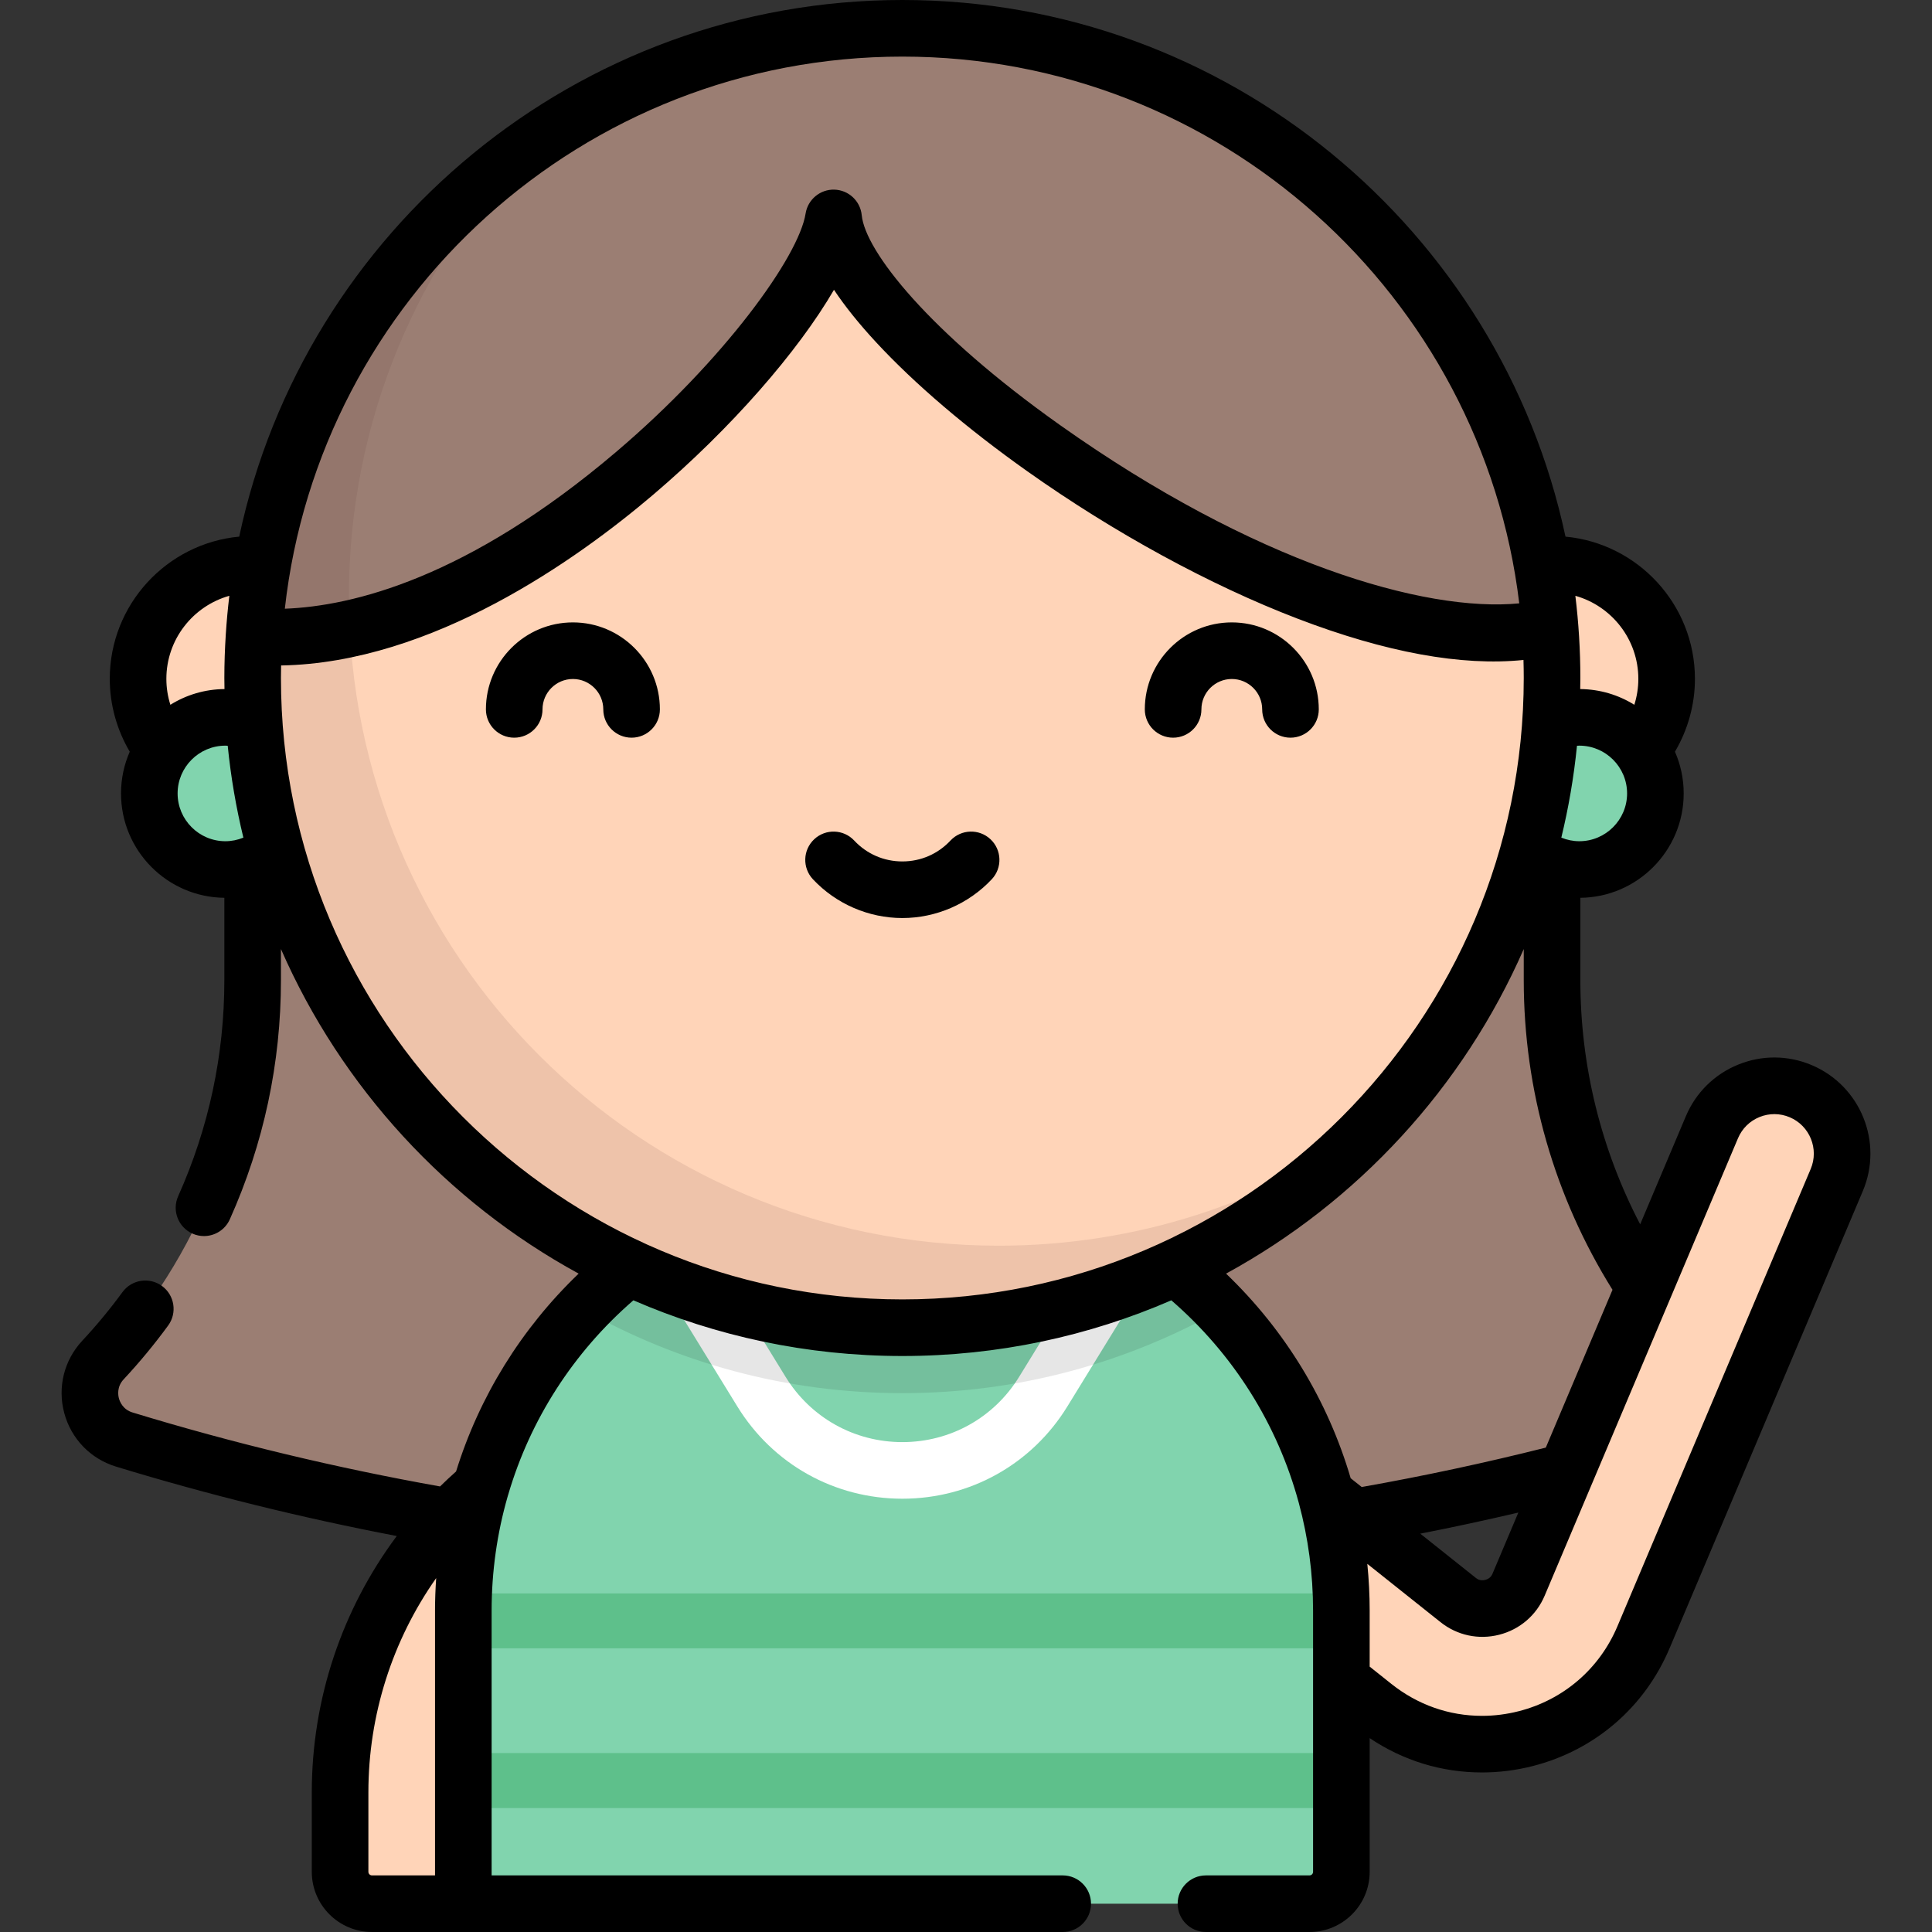 <?xml version="1.0" encoding="iso-8859-1"?>
<!-- Generator: Adobe Illustrator 19.0.0, SVG Export Plug-In . SVG Version: 6.00 Build 0)  -->
<svg version="1.1" id="Capa_1" xmlns="http://www.w3.org/2000/svg" xmlns:xlink="http://www.w3.org/1999/xlink" x="0px" y="0px"
	 viewBox="0 0 512.001 512.001" style="enable-background:new 0 0 512.001 512.001;" xml:space="preserve">
<rect x="0" y="0" width="512.001" height="512.001" fill="#333333" stroke="none"/>
<path style="fill:#9B7E73;" d="M411.311,179.678v80.062c0,37.372,14.176,73.353,39.667,100.682l0,0
	c6.485,6.953,3.445,18.296-5.648,21.073l0,0c-134.401,41.046-277.993,41.046-412.394,0l0,0c-9.093-2.777-12.134-14.12-5.648-21.073
	l0,0c25.491-27.329,39.667-63.31,39.667-100.682v-80.062H411.311z"/>
<g>
	<path style="fill:#FFD4B8;" d="M392.757,462.219c-10.326,0-20.381-3.474-28.713-10.11l-56.62-45.097
		c-7.758-6.179-9.038-17.477-2.859-25.235c6.179-7.759,17.478-9.037,25.235-2.859l56.62,45.097c3.508,2.794,7.162,2.415,9.029,1.941
		c1.866-0.475,5.257-1.888,7.003-6.021l51.228-121.209c3.86-9.136,14.397-13.412,23.532-9.55c9.135,3.861,13.411,14.397,9.55,23.532
		l-51.228,121.209c-5.688,13.458-17.07,23.242-31.229,26.845C400.47,461.739,396.594,462.219,392.757,462.219z"/>
	<path style="fill:#FFD4B8;" d="M126.042,504.5h-27.47c-4.664,0-8.446-3.781-8.446-8.446v-21.053
		c0-34.324,16.584-66.533,44.524-86.471l1.709-1.22l20.86,29.238l-1.7,1.213c-18.497,13.197-29.477,34.519-29.477,57.241V504.5z"/>
</g>
<path style="fill:#81D4AE;" d="M239.132,310.491L239.132,310.491c-64.257,0-116.347,52.09-116.347,116.346V504.5h224.247
	c4.664,0,8.446-3.781,8.446-8.446v-69.216C355.479,362.582,303.389,310.491,239.132,310.491z"/>
<path style="fill:#5EC08B;" d="M122.786,479.148h232.693v-14.561H122.786V479.148z M355.381,422.267H122.883
	c-0.059,1.517-0.098,3.039-0.098,4.57v9.99h232.693v-9.99C355.479,425.306,355.44,423.784,355.381,422.267z"/>
<path style="fill:#FFFFFF;" d="M239.132,397.176c-17.972,0-34.32-9.141-43.731-24.452l-23.261-37.841
	c-2.169-3.529-1.066-8.148,2.462-10.317c3.531-2.168,8.148-1.066,10.317,2.462l23.261,37.841
	c6.661,10.837,18.232,17.307,30.952,17.307c12.721,0,24.292-6.47,30.953-17.307l23.261-37.842c2.169-3.529,6.79-4.632,10.317-2.462
	c3.529,2.169,4.631,6.789,2.462,10.317l-23.261,37.841C273.453,388.035,257.104,397.176,239.132,397.176z"/>
<path style="opacity:0.1;enable-background:new    ;" d="M239.132,310.491L239.132,310.491c-33.343,0-63.407,14.03-84.62,36.504
	c24.992,14.132,53.861,22.206,84.619,22.206s59.628-8.074,84.619-22.206C302.539,324.521,272.476,310.491,239.132,310.491z"/>
<circle style="fill:#FFD4B8;" cx="66.954" cy="179.9" r="30.365"/>
<circle style="fill:#81D4AE;" cx="59.733" cy="210.27" r="20.16"/>
<circle style="fill:#FFD4B8;" cx="411.31" cy="179.9" r="30.365"/>
<circle style="fill:#81D4AE;" cx="418.53" cy="210.27" r="20.16"/>
<circle style="fill:#FFD4B8;" cx="239.13" cy="179.68" r="172.18"/>
<path style="fill:#9B7E73;" d="M239.132,7.5c-91.397,0-166.147,71.217-171.819,161.184c68.616,4.971,149.272-83.39,153.59-110.933
	c3.408,35.201,129.656,123.168,189.879,108.385C403.876,77.375,329.666,7.5,239.132,7.5z"/>
<path style="opacity:0.1;fill:#513130;enable-background:new    ;" d="M264.649,330.121c-95.092,0-172.178-77.087-172.178-172.178
	c0-46.477,18.422-88.646,48.354-119.623c-44.647,31.108-73.871,82.816-73.871,141.358c0,95.092,77.087,172.178,172.178,172.178
	c48.614,0,92.516-20.155,123.824-52.556C335.081,318.724,301.199,330.121,264.649,330.121z"/>
<path d="M251.888,222.753c-3.345,3.571-7.876,5.537-12.756,5.537c-4.88,0-9.411-1.966-12.756-5.537
	c-2.832-3.022-7.578-3.176-10.601-0.345c-3.023,2.832-3.177,7.578-0.345,10.601c6.122,6.534,14.761,10.281,23.702,10.281
	s17.581-3.747,23.702-10.281c2.832-3.023,2.677-7.769-0.345-10.601C259.466,219.575,254.719,219.73,251.888,222.753z
	 M480.134,282.268c-6.265-2.648-13.185-2.698-19.485-0.14c-6.301,2.557-11.23,7.415-13.876,13.679l-12.109,28.651
	c-10.399-19.933-15.853-42.039-15.853-64.717v-21.814c15.125-0.151,27.385-12.497,27.385-27.657c0-3.933-0.83-7.674-2.316-11.064
	c3.436-5.811,5.296-12.503,5.296-19.3c0-19.678-15.09-35.892-34.306-37.693C397.587,61.061,325.361,0,239.132,0
	S80.678,61.061,63.395,142.211c-19.215,1.801-34.306,18.015-34.306,37.693c0,6.797,1.86,13.489,5.296,19.3
	c-1.486,3.391-2.316,7.132-2.316,11.064c0,15.16,12.26,27.506,27.385,27.657v21.814c0,19.867-4.118,39.134-12.238,57.267
	c-1.693,3.78-0.001,8.217,3.779,9.91c0.996,0.446,2.037,0.657,3.061,0.657c2.866,0,5.602-1.652,6.849-4.436
	c8.99-20.074,13.548-41.404,13.548-63.397v-8.232c16.049,36.651,43.975,66.96,78.895,86.014
	c-15.248,14.613-26.336,32.631-32.486,52.436c-1.453,1.289-2.867,2.612-4.244,3.966c-27.479-4.897-54.876-11.473-81.493-19.601
	c-2.566-0.784-3.381-2.877-3.613-3.74c-0.232-0.863-0.572-3.083,1.258-5.045c4.195-4.498,8.162-9.294,11.79-14.256
	c2.444-3.344,1.715-8.036-1.628-10.481c-3.343-2.443-8.036-1.715-10.481,1.628c-3.277,4.482-6.86,8.815-10.649,12.877
	c-4.822,5.169-6.608,12.332-4.778,19.16c1.831,6.828,6.959,12.137,13.721,14.202c24.333,7.431,49.304,13.596,74.401,18.398
	c-14.501,19.446-22.52,43.189-22.52,67.935v21.053c0,8.793,7.153,15.946,15.946,15.946H281.63c4.142,0,7.5-3.358,7.5-7.5
	s-3.358-7.5-7.5-7.5H130.286v-70.162c0-10.379,1.454-20.538,4.243-30.235c0.068-0.199,0.13-0.399,0.181-0.602
	c5.811-19.767,17.189-37.583,33.142-51.403c21.865,9.487,45.967,14.759,71.28,14.759c25.313,0,49.415-5.272,71.281-14.759
	c16.533,14.323,28.149,32.94,33.75,53.57c0.019,0.066,0.034,0.134,0.055,0.2c2.469,9.163,3.761,18.718,3.761,28.471v69.216
	c0,0.522-0.424,0.946-0.946,0.946H319.59c-4.142,0-7.5,3.358-7.5,7.5s3.358,7.5,7.5,7.5h27.443c8.792,0,15.946-7.153,15.946-15.946
	v-35.436c8.861,5.967,19.068,9.101,29.778,9.101c4.491,0,8.999-0.568,13.399-1.688c16.453-4.186,29.679-15.556,36.289-31.193
	l51.228-121.21C499.136,302.698,493.064,287.733,480.134,282.268z M44.089,179.904c0-10.467,7.073-19.309,16.689-22.011
	c-0.41,3.378-0.722,6.785-0.941,10.217c-0.001,0.01-0.003,0.021-0.004,0.031c-0.001,0.015,0,0.03-0.001,0.045
	c-0.241,3.801-0.378,7.631-0.378,11.492c0,0.98,0.021,1.956,0.037,2.932c-5.258,0.045-10.168,1.565-14.341,4.164
	C44.46,184.58,44.089,182.277,44.089,179.904z M59.733,222.933c-6.983,0-12.664-5.681-12.664-12.664s5.681-12.664,12.664-12.664
	c0.207,0,0.411,0.02,0.616,0.03c0.827,8.294,2.228,16.42,4.148,24.346C62.993,222.598,61.379,222.933,59.733,222.933z
	 M115.286,426.838V497H98.572c-0.521,0-0.946-0.424-0.946-0.946v-21.053c0-20.564,6.38-40.33,17.967-56.791
	C115.397,421.07,115.286,423.945,115.286,426.838z M434.176,179.904c0,2.372-0.371,4.675-1.061,6.871
	c-4.173-2.6-9.084-4.119-14.341-4.164c0.016-0.977,0.037-1.952,0.037-2.932c0-7.373-0.457-14.642-1.324-21.785
	C427.103,160.596,434.176,169.437,434.176,179.904z M417.916,197.635c0.205-0.01,0.409-0.03,0.616-0.03
	c6.983,0,12.664,5.681,12.664,12.664s-5.681,12.664-12.664,12.664c-1.646,0-3.26-0.335-4.764-0.952
	C415.688,214.055,417.089,205.929,417.916,197.635z M239.132,15c84.109,0,153.682,63.385,163.486,144.894
	c-25.093,2.44-70.226-10.745-121.735-47.269c-34.77-24.655-51.596-46.103-52.515-55.597c-0.364-3.76-3.468-6.663-7.244-6.774
	c-3.753-0.115-7.045,2.603-7.631,6.335c-1.779,11.352-21.453,38.707-50.133,63.108c-39.366,33.491-69.906,40.947-87.877,41.618
	C84.645,79.123,154.536,15,239.132,15z M239.132,344.357c-90.804,0-164.678-73.875-164.678-164.678c0-1.111,0.02-2.218,0.042-3.324
	c40.072-0.682,78.534-28.174,98.584-45.232c20.73-17.637,38.405-37.962,47.934-54.321c2.901,4.362,6.619,8.994,11.142,13.878
	c10.203,11.018,24.053,22.838,40.051,34.182c23.027,16.328,48.467,30.207,71.635,39.081c23.427,8.974,43.509,12.629,59.895,10.958
	c0.045,1.588,0.074,3.179,0.074,4.778C403.811,270.482,329.936,344.357,239.132,344.357z M357.945,391.747
	c-6.029-20.509-17.323-39.173-33.029-54.224c34.92-19.054,62.847-49.363,78.895-86.014v8.232c0,29.134,8.132,57.414,23.519,82.07
	l-17.674,41.819c-16.072,4.045-32.448,7.551-48.789,10.444L357.945,391.747z M402.38,400.842l-6.836,16.174
	c-0.152,0.361-0.557,1.318-1.941,1.67c-1.389,0.354-2.204-0.294-2.511-0.538l-14.704-11.712
	C385.083,404.731,393.764,402.866,402.38,400.842z M479.855,309.789l-51.228,121.209c-4.767,11.277-14.306,19.477-26.171,22.496
	c-3.193,0.813-6.456,1.225-9.7,1.225c-8.765,0-17.077-2.931-24.04-8.477l-5.738-4.57v-14.834c0-4.171-0.218-8.307-0.625-12.403
	l19.394,15.447c4.412,3.514,10.08,4.733,15.551,3.342c5.47-1.392,9.866-5.172,12.062-10.369l33.328-78.857
	c0.003-0.007,0.006-0.013,0.008-0.019l17.892-42.334c1.088-2.573,3.112-4.569,5.701-5.619c2.588-1.05,5.431-1.03,8.004,0.058
	C479.605,298.329,482.1,304.477,479.855,309.789z M151.825,164.941c-12.711,0-23.053,10.341-23.053,23.053
	c0,4.142,3.358,7.5,7.5,7.5s7.5-3.358,7.5-7.5c0-4.44,3.613-8.053,8.053-8.053s8.053,3.612,8.053,8.053c0,4.142,3.358,7.5,7.5,7.5
	s7.5-3.358,7.5-7.5C174.878,175.283,164.536,164.941,151.825,164.941z M326.44,164.941c-12.711,0-23.053,10.341-23.053,23.053
	c0,4.142,3.358,7.5,7.5,7.5s7.5-3.358,7.5-7.5c0-4.44,3.612-8.053,8.053-8.053s8.053,3.612,8.053,8.053c0,4.142,3.358,7.5,7.5,7.5
	s7.5-3.358,7.5-7.5C349.492,175.283,339.151,164.941,326.44,164.941z"/>
<g>
</g>
<g>
</g>
<g>
</g>
<g>
</g>
<g>
</g>
<g>
</g>
<g>
</g>
<g>
</g>
<g>
</g>
<g>
</g>
<g>
</g>
<g>
</g>
<g>
</g>
<g>
</g>
<g>
</g>
</svg>
